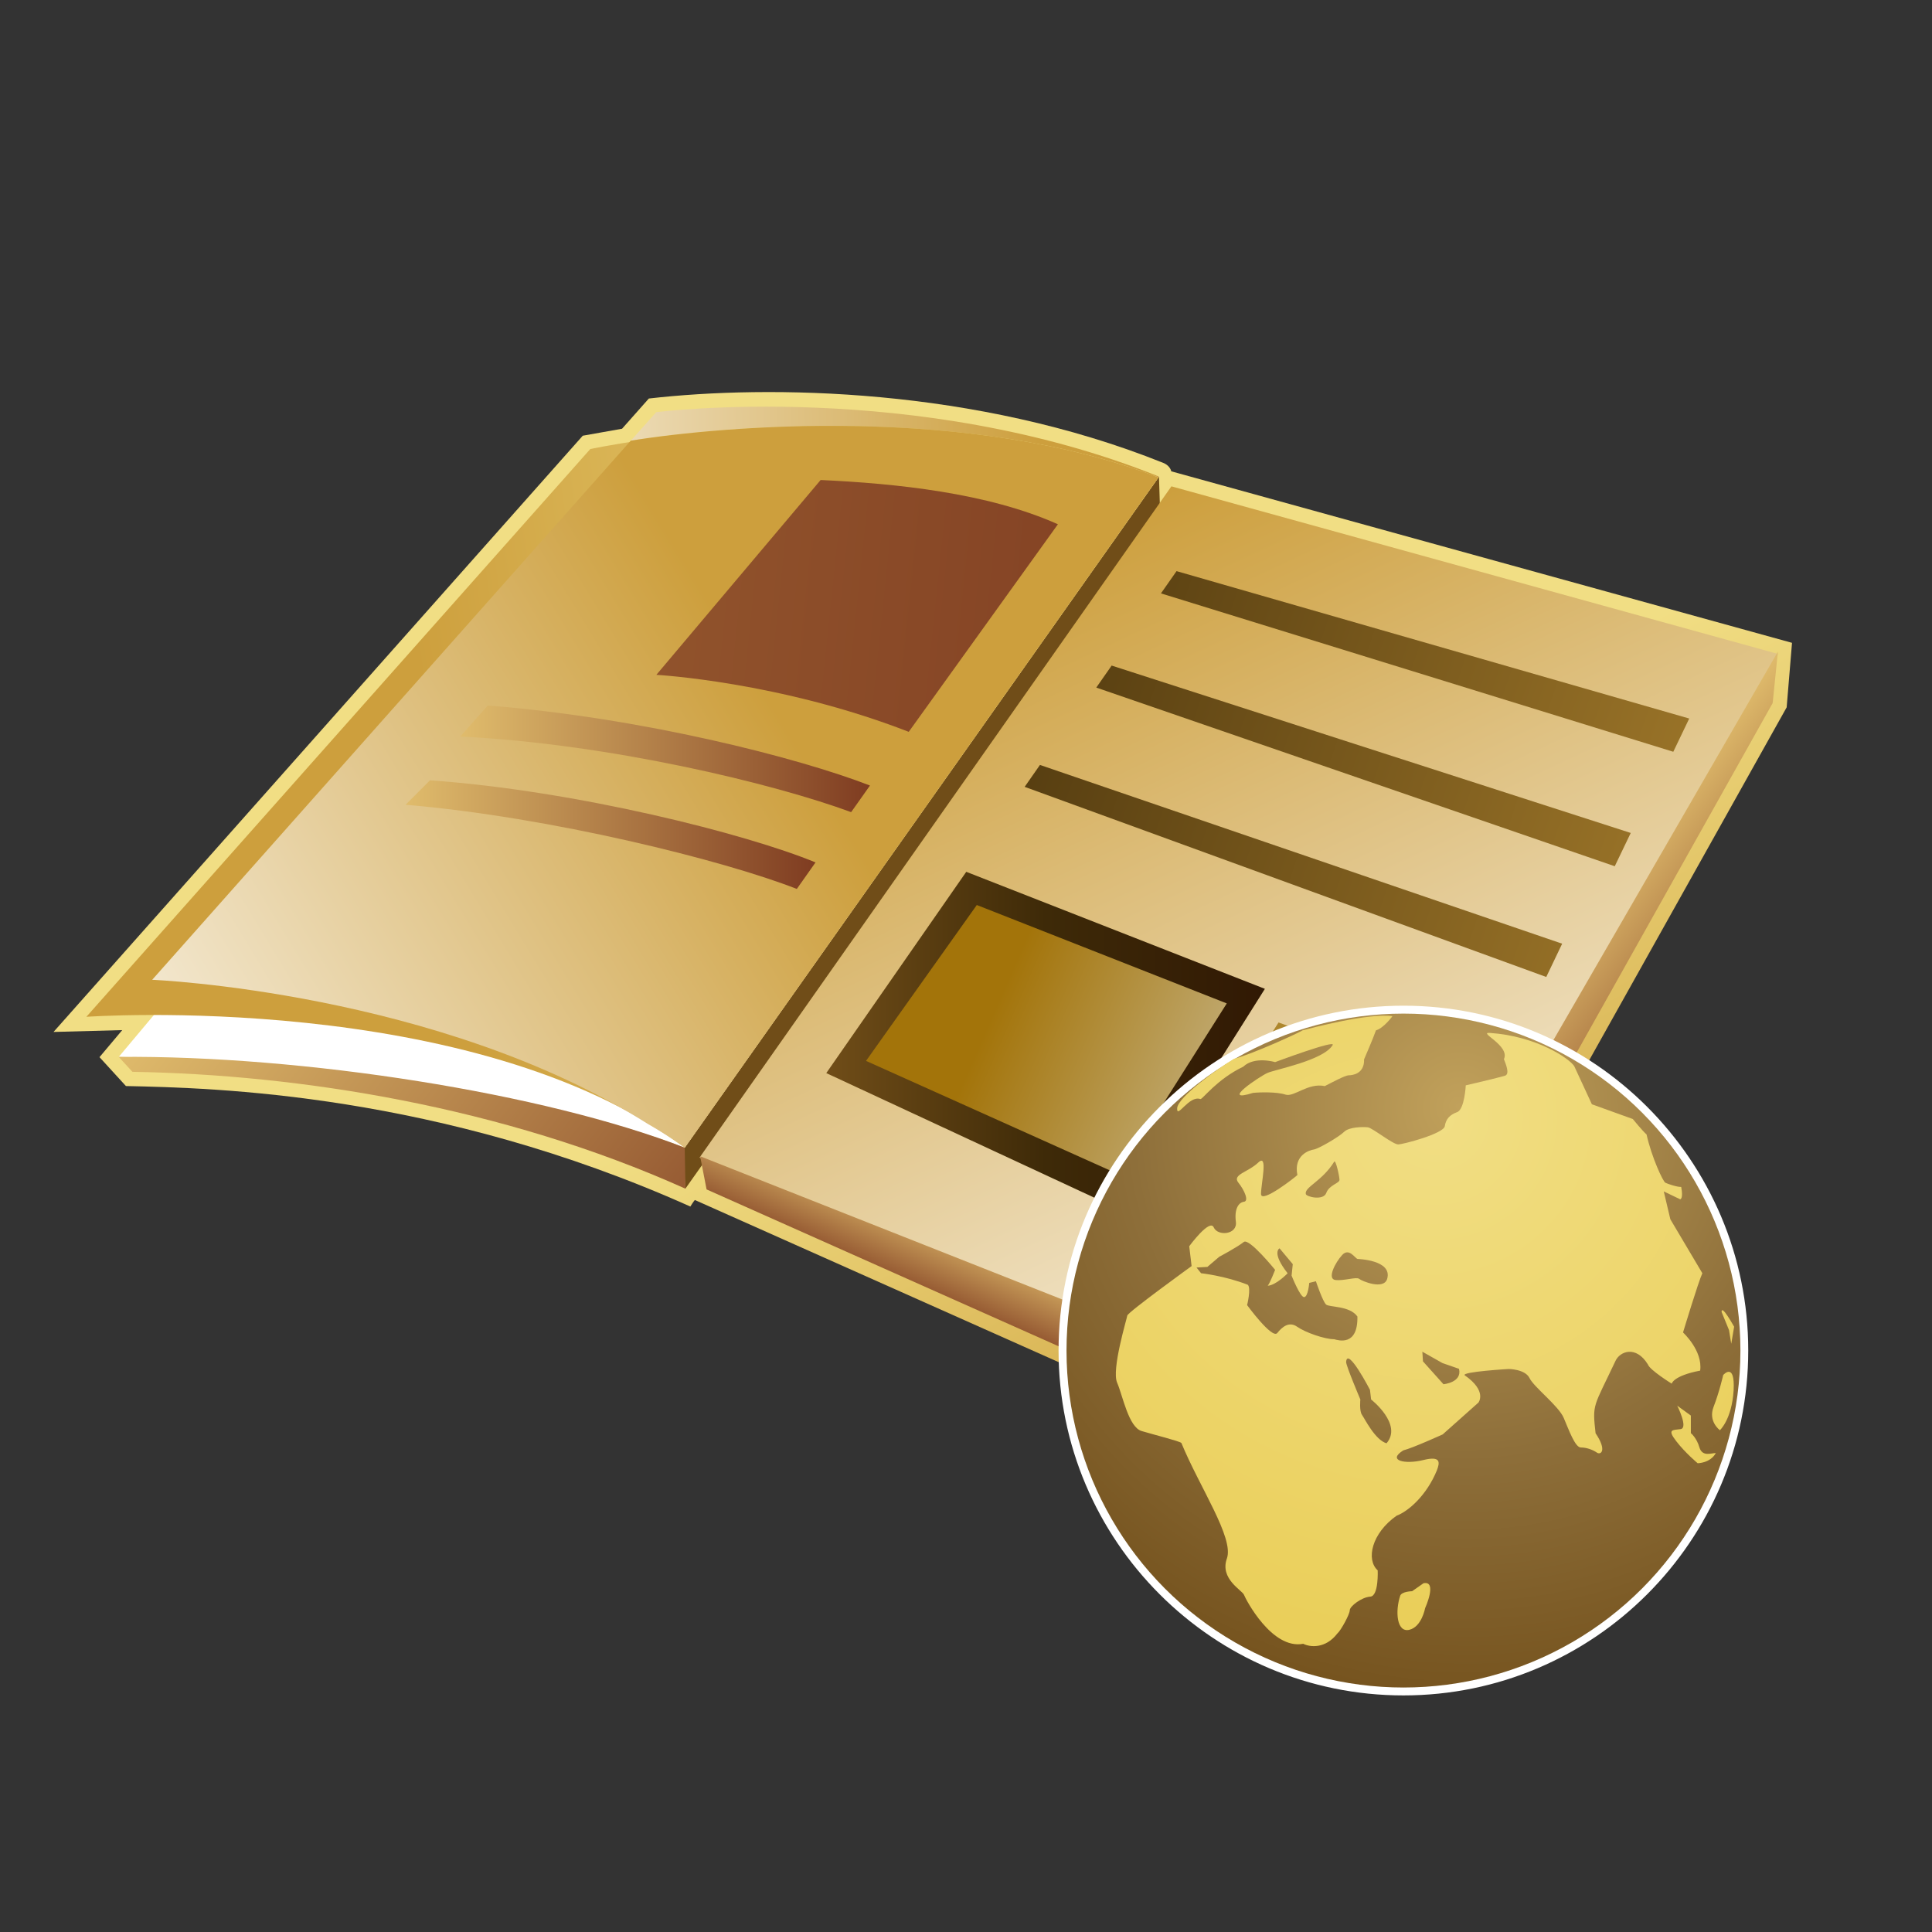 <?xml version="1.0" encoding="UTF-8"?>
<svg xmlns="http://www.w3.org/2000/svg" xmlns:xlink="http://www.w3.org/1999/xlink" contentScriptType="text/ecmascript" width="44" baseProfile="tiny" zoomAndPan="magnify" contentStyleType="text/css" viewBox="-1.219 -8.929 44 44" height="44" preserveAspectRatio="xMidYMid meet" version="1.1">
    <rect x="-1.219" y="-8.929" width="44" height="44" fill="#333333" stroke="none"/>
    <g>
        <g>
            <linearGradient x1="20.902" gradientTransform="matrix(1 0 0 -1 0.275 -792.825)" y1="-805.685" x2="27.557" gradientUnits="userSpaceOnUse" y2="-818.794" xlink:type="simple" xlink:actuate="onLoad" id="XMLID_26_" xlink:show="other">
                <stop stop-color="#f1de84" offset="0"/>
                <stop stop-color="#cd9f3d" offset="1"/>
            </linearGradient>
            <path fill="url(#XMLID_26_)" d="M 13.558 0.147 C 13.558 0.147 13.064 0.705 12.948 0.835 C 12.777 0.864 12.053 0.994 12.053 0.994 L 0.0 14.573 C 0.0 14.573 1.169 14.542 1.565 14.531 C 1.403 14.722 1.047 15.147 1.047 15.147 L 1.649 15.805 C 3.667 15.848 8.729 15.965 14.503 18.549 C 14.503 18.549 14.59 18.408 14.608 18.401 C 14.644 18.419 29.483 25.03 29.483 25.03 L 39.471 7.18 L 39.593 5.711 C 39.593 5.711 25.497 1.816 25.456 1.805 C 25.421 1.663 25.273 1.613 25.273 1.613 C 20.989 -0.107 16.285 -0.166 13.558 0.147 z "/>
            <polygon fill="#704d18" points="25.176,1.921 14.324,17.249 14.392,18.139 25.205,2.852   "/>
            <path fill="#ffffff" d="M 25.176 1.921 L 14.376 17.208 C 9.431 15.331 1.486 15.14 1.486 15.14 L 12.826 1.625 C 12.825 1.623 20.457 1.005 25.176 1.921 z "/>
            <linearGradient x1="2.958" gradientTransform="matrix(1 0 0 -1 0.275 -792.825)" y1="-805.394" x2="15.753" gradientUnits="userSpaceOnUse" y2="-815.345" xlink:type="simple" xlink:actuate="onLoad" id="XMLID_27_" xlink:show="other">
                <stop stop-color="#e0bc6c" offset="0"/>
                <stop stop-color="#7f3c21" offset="1"/>
            </linearGradient>
            <path fill="url(#XMLID_27_)" d="M 14.375 17.208 C 11.183 15.964 5.672 15.103 1.485 15.141 L 1.797 15.481 C 5.583 15.544 10.213 16.266 14.392 18.143 L 14.375 17.208 z "/>
            <linearGradient x1="23.846" gradientTransform="matrix(1 0 0 -1 0.275 -792.825)" y1="-800.554" x2="8.518" gradientUnits="userSpaceOnUse" y2="-802.683" xlink:type="simple" xlink:actuate="onLoad" id="XMLID_28_" xlink:show="other">
                <stop stop-color="#f1de84" offset="0"/>
                <stop stop-color="#cd9f3d" offset="1"/>
            </linearGradient>
            <path fill="url(#XMLID_28_)" d="M 25.166 1.944 L 14.375 17.208 C 9.552 13.604 0.748 14.228 0.748 14.228 L 12.224 1.298 C 12.224 1.298 19.631 -0.285 25.166 1.944 z "/>
            <linearGradient x1="6.846" gradientTransform="matrix(1 0 0 -1 0.275 -792.825)" y1="-794.169" x2="22.206" gradientUnits="userSpaceOnUse" y2="-793.934" xlink:type="simple" xlink:actuate="onLoad" id="XMLID_29_" xlink:show="other">
                <stop stop-color="#ffffff" offset="0"/>
                <stop stop-color="#cd9f3d" offset="1"/>
            </linearGradient>
            <path fill="url(#XMLID_29_)" d="M 25.166 1.944 L 25.179 1.926 C 19.645 -0.303 13.726 0.458 13.726 0.458 L 13.148 1.107 C 15.253 0.768 20.849 0.287 25.166 1.944 z "/>
            <linearGradient x1="-1.401" gradientTransform="matrix(1 0 0 -1 0.275 -792.825)" y1="-811.003" x2="16.304" gradientUnits="userSpaceOnUse" y2="-800.275" xlink:type="simple" xlink:actuate="onLoad" id="XMLID_30_" xlink:show="other">
                <stop stop-color="#ffffff" offset="0"/>
                <stop stop-color="#cd9f3d" offset="1"/>
            </linearGradient>
            <path fill="url(#XMLID_30_)" d="M 25.166 1.944 C 20.852 0.286 15.253 0.767 13.146 1.107 L 2.247 13.385 C 2.247 13.385 8.762 13.656 13.529 16.664 C 13.823 16.832 14.105 17.014 14.377 17.207 L 25.166 1.944 z "/>
            <linearGradient x1="33.044" gradientTransform="matrix(1 0 0 -1 0.275 -792.825)" y1="-818.037" x2="22.784" gradientUnits="userSpaceOnUse" y2="-796.111" xlink:type="simple" xlink:actuate="onLoad" id="XMLID_31_" xlink:show="other">
                <stop stop-color="#ffffff" offset="0"/>
                <stop stop-color="#cd9f3d" offset="1"/>
            </linearGradient>
            <polyline fill="url(#XMLID_31_)" points="14.712,17.435 29.291,23.233 39.281,5.966 25.459,2.147 14.712,17.435   "/>
            <linearGradient x1="32.548" gradientTransform="matrix(1 0 0 -1 0.275 -792.825)" y1="-806.93" x2="36.403" gradientUnits="userSpaceOnUse" y2="-809.928" xlink:type="simple" xlink:actuate="onLoad" id="XMLID_32_" xlink:show="other">
                <stop stop-color="#e0bc6c" offset="0"/>
                <stop stop-color="#7f3c21" offset="1"/>
            </linearGradient>
            <polygon fill="url(#XMLID_32_)" points="39.272,5.911 29.299,23.167 29.33,24.598 39.152,7.083   "/>
            <linearGradient x1="22.283" gradientTransform="matrix(1 0 0 -1 0.275 -792.825)" y1="-812.638" x2="21.43" gradientUnits="userSpaceOnUse" y2="-814.587" xlink:type="simple" xlink:actuate="onLoad" id="XMLID_33_" xlink:show="other">
                <stop stop-color="#e0bc6c" offset="0"/>
                <stop stop-color="#7f3c21" offset="1"/>
            </linearGradient>
            <polygon fill="url(#XMLID_33_)" points="14.726,17.404 29.299,23.167 29.346,24.608 14.873,18.159   "/>
            <linearGradient x1="41.125" gradientTransform="matrix(1 0 0 -1 0.275 -792.825)" y1="-802.293" x2="18.377" gradientUnits="userSpaceOnUse" y2="-794.554" xlink:type="simple" xlink:actuate="onLoad" id="XMLID_34_" xlink:show="other">
                <stop stop-color="#ad832f" offset="0"/>
                <stop stop-color="#3e2a08" offset="1"/>
            </linearGradient>
            <polygon fill="url(#XMLID_34_)" points="37.252,7.435 25.576,4.078 25.221,4.585 36.889,8.192   "/>
            <linearGradient x1="40.25" gradientTransform="matrix(1 0 0 -1 0.275 -792.825)" y1="-804.873" x2="17.504" gradientUnits="userSpaceOnUse" y2="-797.135" xlink:type="simple" xlink:actuate="onLoad" id="XMLID_35_" xlink:show="other">
                <stop stop-color="#ad832f" offset="0"/>
                <stop stop-color="#3e2a08" offset="1"/>
            </linearGradient>
            <polygon fill="url(#XMLID_35_)" points="35.92,10.041 24.098,6.229 23.748,6.73 35.556,10.799   "/>
            <linearGradient x1="39.323" gradientTransform="matrix(1 0 0 -1 0.275 -792.825)" y1="-807.599" x2="16.572" gradientUnits="userSpaceOnUse" y2="-799.859" xlink:type="simple" xlink:actuate="onLoad" id="XMLID_36_" xlink:show="other">
                <stop stop-color="#ad832f" offset="0"/>
                <stop stop-color="#3e2a08" offset="1"/>
            </linearGradient>
            <polygon fill="url(#XMLID_36_)" points="34.358,12.563 22.465,8.492 22.117,8.991 33.996,13.321   "/>
            <linearGradient x1="17.599" y1="14.797" x2="27.588" gradientUnits="userSpaceOnUse" y2="14.797" xlink:type="simple" xlink:actuate="onLoad" id="XMLID_37_" xlink:show="other">
                <stop stop-color="#704d18" offset="0"/>
                <stop stop-color="#3e2a08" offset="0.5"/>
                <stop stop-color="#311904" offset="1"/>
            </linearGradient>
            <polygon fill="url(#XMLID_37_)" points="20.787,10.926 17.599,15.51 24.391,18.667 27.588,13.591   "/>
            <linearGradient x1="35.143" gradientTransform="matrix(1 0 0 -1 0.275 -792.825)" y1="-810.886" x2="13.688" gradientUnits="userSpaceOnUse" y2="-800.92" xlink:type="simple" xlink:actuate="onLoad" id="XMLID_38_" xlink:show="other">
                <stop stop-color="#e6eef4" offset="0"/>
                <stop stop-color="#dad9cb" offset="0.064"/>
                <stop stop-color="#c3ae79" offset="0.203"/>
                <stop stop-color="#b28f3d" offset="0.317"/>
                <stop stop-color="#a77b18" offset="0.4"/>
                <stop stop-color="#a3740a" offset="0.444"/>
                <stop stop-color="#866408" offset="0.559"/>
                <stop stop-color="#645107" offset="0.719"/>
                <stop stop-color="#4f4505" offset="0.851"/>
                <stop stop-color="#474105" offset="0.938"/>
                <stop stop-color="#474105" offset="1"/>
            </linearGradient>
            <polygon fill="url(#XMLID_38_)" points="31.602,16.591 31.965,15.835 27.899,14.357 27.489,15.003   "/>
            <linearGradient x1="34.096" gradientTransform="matrix(1 0 0 -1 0.275 -792.825)" y1="-813.14" x2="12.646" gradientUnits="userSpaceOnUse" y2="-803.177" xlink:type="simple" xlink:actuate="onLoad" id="XMLID_39_" xlink:show="other">
                <stop stop-color="#e6eef4" offset="0"/>
                <stop stop-color="#dad9cb" offset="0.064"/>
                <stop stop-color="#c3ae79" offset="0.203"/>
                <stop stop-color="#b28f3d" offset="0.317"/>
                <stop stop-color="#a77b18" offset="0.4"/>
                <stop stop-color="#a3740a" offset="0.444"/>
                <stop stop-color="#866408" offset="0.559"/>
                <stop stop-color="#645107" offset="0.719"/>
                <stop stop-color="#4f4505" offset="0.851"/>
                <stop stop-color="#474105" offset="0.938"/>
                <stop stop-color="#474105" offset="1"/>
            </linearGradient>
            <polygon fill="url(#XMLID_39_)" points="30.426,18.824 30.789,18.065 26.75,16.522 26.34,17.171   "/>
            <linearGradient x1="31.307" gradientTransform="matrix(1 0 0 -1 0.275 -792.825)" y1="-811.366" x2="21.143" gradientUnits="userSpaceOnUse" y2="-806.909" xlink:type="simple" xlink:actuate="onLoad" id="XMLID_40_" xlink:show="other">
                <stop stop-color="#e2e6e4" offset="0"/>
                <stop stop-color="#a3740a" offset="1"/>
            </linearGradient>
            <polygon fill="url(#XMLID_40_)" points="24.254,17.814 18.504,15.232 21.027,11.682 26.72,13.923   "/>
            <linearGradient x1="3.583" gradientTransform="matrix(1 0 0 -1 0.275 -792.825)" y1="-796.142" x2="27.157" gradientUnits="userSpaceOnUse" y2="-798.605" xlink:type="simple" xlink:actuate="onLoad" id="XMLID_41_" xlink:show="other">
                <stop stop-color="#9e6434" offset="0"/>
                <stop stop-color="#7f3c21" offset="1"/>
            </linearGradient>
            <path fill="url(#XMLID_41_)" d="M 17.47 2.003 L 13.729 6.44 C 13.729 6.44 16.533 6.593 19.477 7.738 L 22.874 3.011 C 21.278 2.295 19.174 2.081 17.47 2.003 z "/>
            <linearGradient x1="8.988" gradientTransform="matrix(1 0 0 -1 0.275 -792.825)" y1="-801.178" x2="18.319" gradientUnits="userSpaceOnUse" y2="-801.178" xlink:type="simple" xlink:actuate="onLoad" id="XMLID_42_" xlink:show="other">
                <stop stop-color="#e0bc6c" offset="0"/>
                <stop stop-color="#7f3c21" offset="1"/>
            </linearGradient>
            <path fill="url(#XMLID_42_)" d="M 9.891 7.138 L 9.263 7.845 C 12.674 8.012 16.415 8.921 18.165 9.567 L 18.594 8.961 C 16.948 8.322 13.388 7.415 9.891 7.138 z "/>
            <linearGradient x1="7.742" gradientTransform="matrix(1 0 0 -1 0.275 -792.825)" y1="-802.904" x2="17.079" gradientUnits="userSpaceOnUse" y2="-802.904" xlink:type="simple" xlink:actuate="onLoad" id="XMLID_43_" xlink:show="other">
                <stop stop-color="#e0bc6c" offset="0"/>
                <stop stop-color="#7f3c21" offset="1"/>
            </linearGradient>
            <path fill="url(#XMLID_43_)" d="M 8.017 9.399 C 11.318 9.677 15.27 10.666 16.928 11.316 L 17.354 10.712 C 15.8 10.069 11.923 9.08 8.574 8.842 L 8.017 9.399 z "/>
            <path fill="#ffffff" d="M 22.889 21.829 C 22.889 26.159 26.411 29.683 30.743 29.683 C 35.073 29.683 38.596 26.162 38.596 21.829 C 38.596 17.499 35.075 13.975 30.743 13.975 C 26.414 13.976 22.889 17.499 22.889 21.829 z M 23.095 21.829 C 23.095 17.611 26.525 14.183 30.741 14.183 C 34.956 14.183 38.387 17.613 38.387 21.829 C 38.387 26.046 34.955 29.476 30.741 29.476 C 26.525 29.476 23.095 26.046 23.095 21.829 z "/>
            <radialGradient gradientTransform="matrix(1 0 0 1 -57.205 -1487.988)" id="XMLID_44_" gradientUnits="userSpaceOnUse" xlink:show="other" xlink:type="simple" r="14.2" cx="89.463" fx="89.209" cy="1504.869" fy="1504.239" xlink:actuate="onLoad">
                <stop stop-color="#c1a15b" offset="0"/>
                <stop stop-color="#8e6f3a" offset="0.534"/>
                <stop stop-color="#704d18" offset="1"/>
            </radialGradient>
            <circle fill="url(#XMLID_44_)" r="7.674" cx="30.744" cy="21.829"/>
            <radialGradient gradientTransform="matrix(1 0 0 -1 -57.205 -893.844)" gradientUnits="userSpaceOnUse" xlink:type="simple" r="11.878" xlink:actuate="onLoad" cx="88.38" id="XMLID_45_" cy="-914.76" xlink:show="other">
                <stop stop-color="#f1de84" offset="0"/>
                <stop stop-color="#eacf5a" offset="1"/>
            </radialGradient>
            <path fill="url(#XMLID_45_)" d="M 26.885 15.184 C 26.535 15.392 25.605 16.052 25.59 16.31 C 25.578 16.57 25.86 16.006 26.121 16.102 C 26.174 16.102 26.496 15.651 27.095 15.364 C 27.354 15.118 27.821 15.26 27.821 15.26 C 27.821 15.26 29.208 14.742 29.132 14.871 C 28.919 15.225 27.811 15.429 27.643 15.508 C 27.473 15.584 26.54 16.205 27.318 15.961 C 27.461 15.945 27.863 15.934 28.057 16 C 28.251 16.063 28.568 15.725 28.953 15.806 C 29.107 15.727 29.418 15.56 29.496 15.56 C 29.573 15.56 29.858 15.534 29.847 15.197 C 29.847 15.197 30.053 14.722 30.118 14.536 C 30.292 14.489 30.493 14.214 30.493 14.214 C 29.95 14.137 28.641 14.485 28.447 14.536 C 28.402 14.574 27.301 15.081 26.885 15.184 z "/>
            <radialGradient gradientTransform="matrix(1 0 0 -1 -57.205 -893.844)" gradientUnits="userSpaceOnUse" xlink:type="simple" r="8.703" xlink:actuate="onLoad" cx="89.157" id="XMLID_46_" cy="-912.869" xlink:show="other">
                <stop stop-color="#f1de84" offset="0"/>
                <stop stop-color="#eacf5a" offset="1"/>
            </radialGradient>
            <path fill="url(#XMLID_46_)" d="M 31.201 27.128 L 30.94 27.31 C 30.94 27.31 30.703 27.314 30.669 27.414 C 30.552 27.772 30.591 28.256 30.876 28.189 C 31.161 28.122 31.237 27.696 31.237 27.696 C 31.237 27.696 31.524 27.063 31.201 27.128 z "/>
            <radialGradient gradientTransform="matrix(1 0 0 -1 -57.205 -893.844)" gradientUnits="userSpaceOnUse" xlink:type="simple" r="8.689" xlink:actuate="onLoad" cx="89.165" id="XMLID_47_" cy="-912.871" xlink:show="other">
                <stop stop-color="#f1de84" offset="0"/>
                <stop stop-color="#eacf5a" offset="1"/>
            </radialGradient>
            <path fill="url(#XMLID_47_)" d="M 36.979 23.085 C 36.979 23.085 37.235 23.591 37.057 23.618 C 36.874 23.642 36.745 23.618 36.953 23.889 C 37.161 24.16 37.444 24.395 37.444 24.395 C 37.444 24.395 37.73 24.395 37.858 24.163 C 37.754 24.163 37.55 24.255 37.484 24.034 C 37.42 23.812 37.289 23.71 37.289 23.71 L 37.289 23.309 L 36.979 23.085 z "/>
            <radialGradient gradientTransform="matrix(1 0 0 -1 -57.205 -893.844)" gradientUnits="userSpaceOnUse" xlink:type="simple" r="8.705" xlink:actuate="onLoad" cx="89.148" id="XMLID_48_" cy="-912.875" xlink:show="other">
                <stop stop-color="#f1de84" offset="0"/>
                <stop stop-color="#eacf5a" offset="1"/>
            </radialGradient>
            <path fill="url(#XMLID_48_)" d="M 38.026 22.386 C 38.026 22.386 37.937 22.776 37.806 23.113 C 37.678 23.448 37.951 23.643 37.951 23.643 C 37.951 23.643 38.223 23.396 38.263 22.736 C 38.299 22.075 38.026 22.386 38.026 22.386 z "/>
            <radialGradient gradientTransform="matrix(1 0 0 -1 -57.205 -893.844)" gradientUnits="userSpaceOnUse" xlink:type="simple" r="8.698" xlink:actuate="onLoad" cx="89.157" id="XMLID_49_" cy="-912.878" xlink:show="other">
                <stop stop-color="#f1de84" offset="0"/>
                <stop stop-color="#eacf5a" offset="1"/>
            </radialGradient>
            <path fill="url(#XMLID_49_)" d="M 37.989 20.949 L 38.158 21.363 L 38.209 21.675 L 38.275 21.286 C 38.272 21.286 37.989 20.767 37.989 20.949 z "/>
            <radialGradient gradientTransform="matrix(1 0 0 1 -57.205 -1487.988)" id="XMLID_50_" gradientUnits="userSpaceOnUse" xlink:show="other" xlink:type="simple" r="11.903" cx="88.478" fx="88.724" cy="1504.54" fy="1504.508" xlink:actuate="onLoad">
                <stop stop-color="#f1de84" offset="0"/>
                <stop stop-color="#eacf5a" offset="1"/>
            </radialGradient>
            <path fill="url(#XMLID_50_)" d="M 34.633 15.352 L 35.035 16.22 L 35.967 16.556 C 35.967 16.556 36.199 16.84 36.28 16.907 C 36.396 17.428 36.655 17.982 36.709 18.007 C 36.76 18.034 36.994 18.111 37.069 18.102 C 37.123 18.384 37.045 18.384 37.045 18.384 L 36.672 18.204 L 36.822 18.839 L 37.551 20.068 C 37.459 20.263 37.111 21.417 37.111 21.417 C 37.111 21.417 37.564 21.831 37.501 22.286 C 36.886 22.403 36.853 22.583 36.853 22.583 C 36.853 22.583 36.35 22.271 36.31 22.144 C 36.039 21.705 35.673 21.845 35.572 22.066 C 35.069 23.134 35.043 23.029 35.119 23.712 C 35.391 24.113 35.234 24.218 35.145 24.15 C 35.052 24.087 34.912 24.036 34.783 24.036 C 34.652 24.036 34.51 23.634 34.393 23.361 C 34.276 23.088 33.716 22.663 33.615 22.456 C 33.514 22.249 33.136 22.249 33.136 22.249 C 33.136 22.249 32.062 22.312 32.138 22.392 C 32.659 22.753 32.451 23.014 32.451 23.014 L 31.637 23.739 C 31.637 23.739 30.949 24.051 30.741 24.102 C 30.365 24.335 30.779 24.425 31.194 24.323 C 31.608 24.219 31.569 24.386 31.506 24.555 C 31.274 25.124 30.86 25.488 30.586 25.591 C 30.019 25.991 29.887 26.589 30.157 26.835 C 30.157 26.835 30.184 27.419 29.989 27.433 C 29.795 27.444 29.521 27.652 29.521 27.744 C 29.521 27.836 29.314 28.211 29.238 28.273 C 28.967 28.625 28.615 28.586 28.461 28.507 C 27.748 28.646 27.151 27.495 27.112 27.392 C 27.073 27.289 26.555 27.03 26.723 26.564 C 26.889 26.096 26.1 24.941 25.686 23.933 C 25.63 23.888 25.08 23.751 24.781 23.662 C 24.483 23.573 24.352 22.86 24.223 22.561 C 24.091 22.262 24.443 21.111 24.454 21.032 C 24.468 20.955 25.919 19.905 25.919 19.905 L 25.865 19.453 C 25.865 19.453 26.333 18.816 26.423 19.024 C 26.514 19.231 26.968 19.192 26.927 18.894 C 26.889 18.596 26.993 18.455 27.111 18.44 C 27.228 18.427 27.127 18.182 26.982 18.002 C 26.839 17.819 27.205 17.769 27.437 17.547 C 27.667 17.328 27.5 18.026 27.5 18.263 C 27.5 18.494 28.291 17.871 28.328 17.832 C 28.238 17.379 28.6 17.264 28.703 17.25 C 28.807 17.235 29.273 16.965 29.391 16.849 C 29.505 16.733 29.829 16.733 29.934 16.745 C 30.038 16.759 30.503 17.134 30.622 17.134 C 30.738 17.134 31.655 16.89 31.685 16.72 C 31.71 16.554 31.8 16.46 31.968 16.398 C 32.136 16.334 32.163 15.789 32.163 15.789 C 32.163 15.789 32.939 15.608 33.058 15.569 C 33.173 15.529 33.071 15.298 33.032 15.193 C 33.176 14.882 32.435 14.578 32.709 14.595 C 33.763 14.665 34.517 15.171 34.633 15.352 z M 26.031 19.938 L 26.135 20.068 C 26.135 20.068 26.67 20.124 27.199 20.331 C 27.279 20.409 27.183 20.794 27.183 20.794 C 27.183 20.794 27.751 21.571 27.869 21.431 C 27.985 21.286 28.14 21.16 28.322 21.286 C 28.504 21.415 28.946 21.571 29.166 21.571 C 29.258 21.596 29.709 21.739 29.695 21.053 C 29.517 20.805 29.06 20.846 28.983 20.782 C 28.906 20.716 28.75 20.251 28.75 20.251 L 28.598 20.288 C 28.598 20.288 28.572 20.612 28.48 20.612 C 28.39 20.612 28.196 20.122 28.196 20.122 L 28.223 19.861 L 27.922 19.501 C 27.922 19.501 27.73 19.591 28.106 20.069 C 28.106 20.069 27.847 20.34 27.653 20.353 C 27.706 20.288 27.821 19.991 27.821 19.991 C 27.821 19.991 27.228 19.259 27.108 19.356 C 26.965 19.472 26.549 19.693 26.549 19.693 L 26.278 19.924 L 26.031 19.938 z M 29.166 17.528 C 28.89 17.977 28.483 18.105 28.52 18.265 C 28.537 18.33 28.921 18.42 28.986 18.24 C 29.05 18.058 29.287 18.02 29.287 17.942 C 29.287 17.864 29.201 17.469 29.166 17.528 z M 29.697 19.743 C 29.633 19.719 29.504 19.484 29.348 19.653 C 29.193 19.82 28.997 20.196 29.193 20.222 C 29.387 20.246 29.672 20.144 29.735 20.196 C 29.8 20.249 30.297 20.454 30.373 20.196 C 30.498 19.763 29.697 19.743 29.697 19.743 z M 29.438 22.089 C 29.433 22.167 29.762 22.943 29.762 22.943 C 29.762 22.943 29.735 23.204 29.8 23.294 C 29.863 23.384 30.097 23.863 30.358 23.941 C 30.732 23.508 30.007 22.943 30.007 22.943 L 29.981 22.723 C 29.981 22.724 29.465 21.726 29.438 22.089 z M 31.174 21.855 L 31.188 22.075 L 31.655 22.596 C 31.655 22.596 32.085 22.558 32.009 22.245 L 31.632 22.114 L 31.174 21.855 z "/>
        </g>
        <rect x="-1.219" width="44" fill="none" y="-8.929" height="44"/>
    </g>
</svg>
